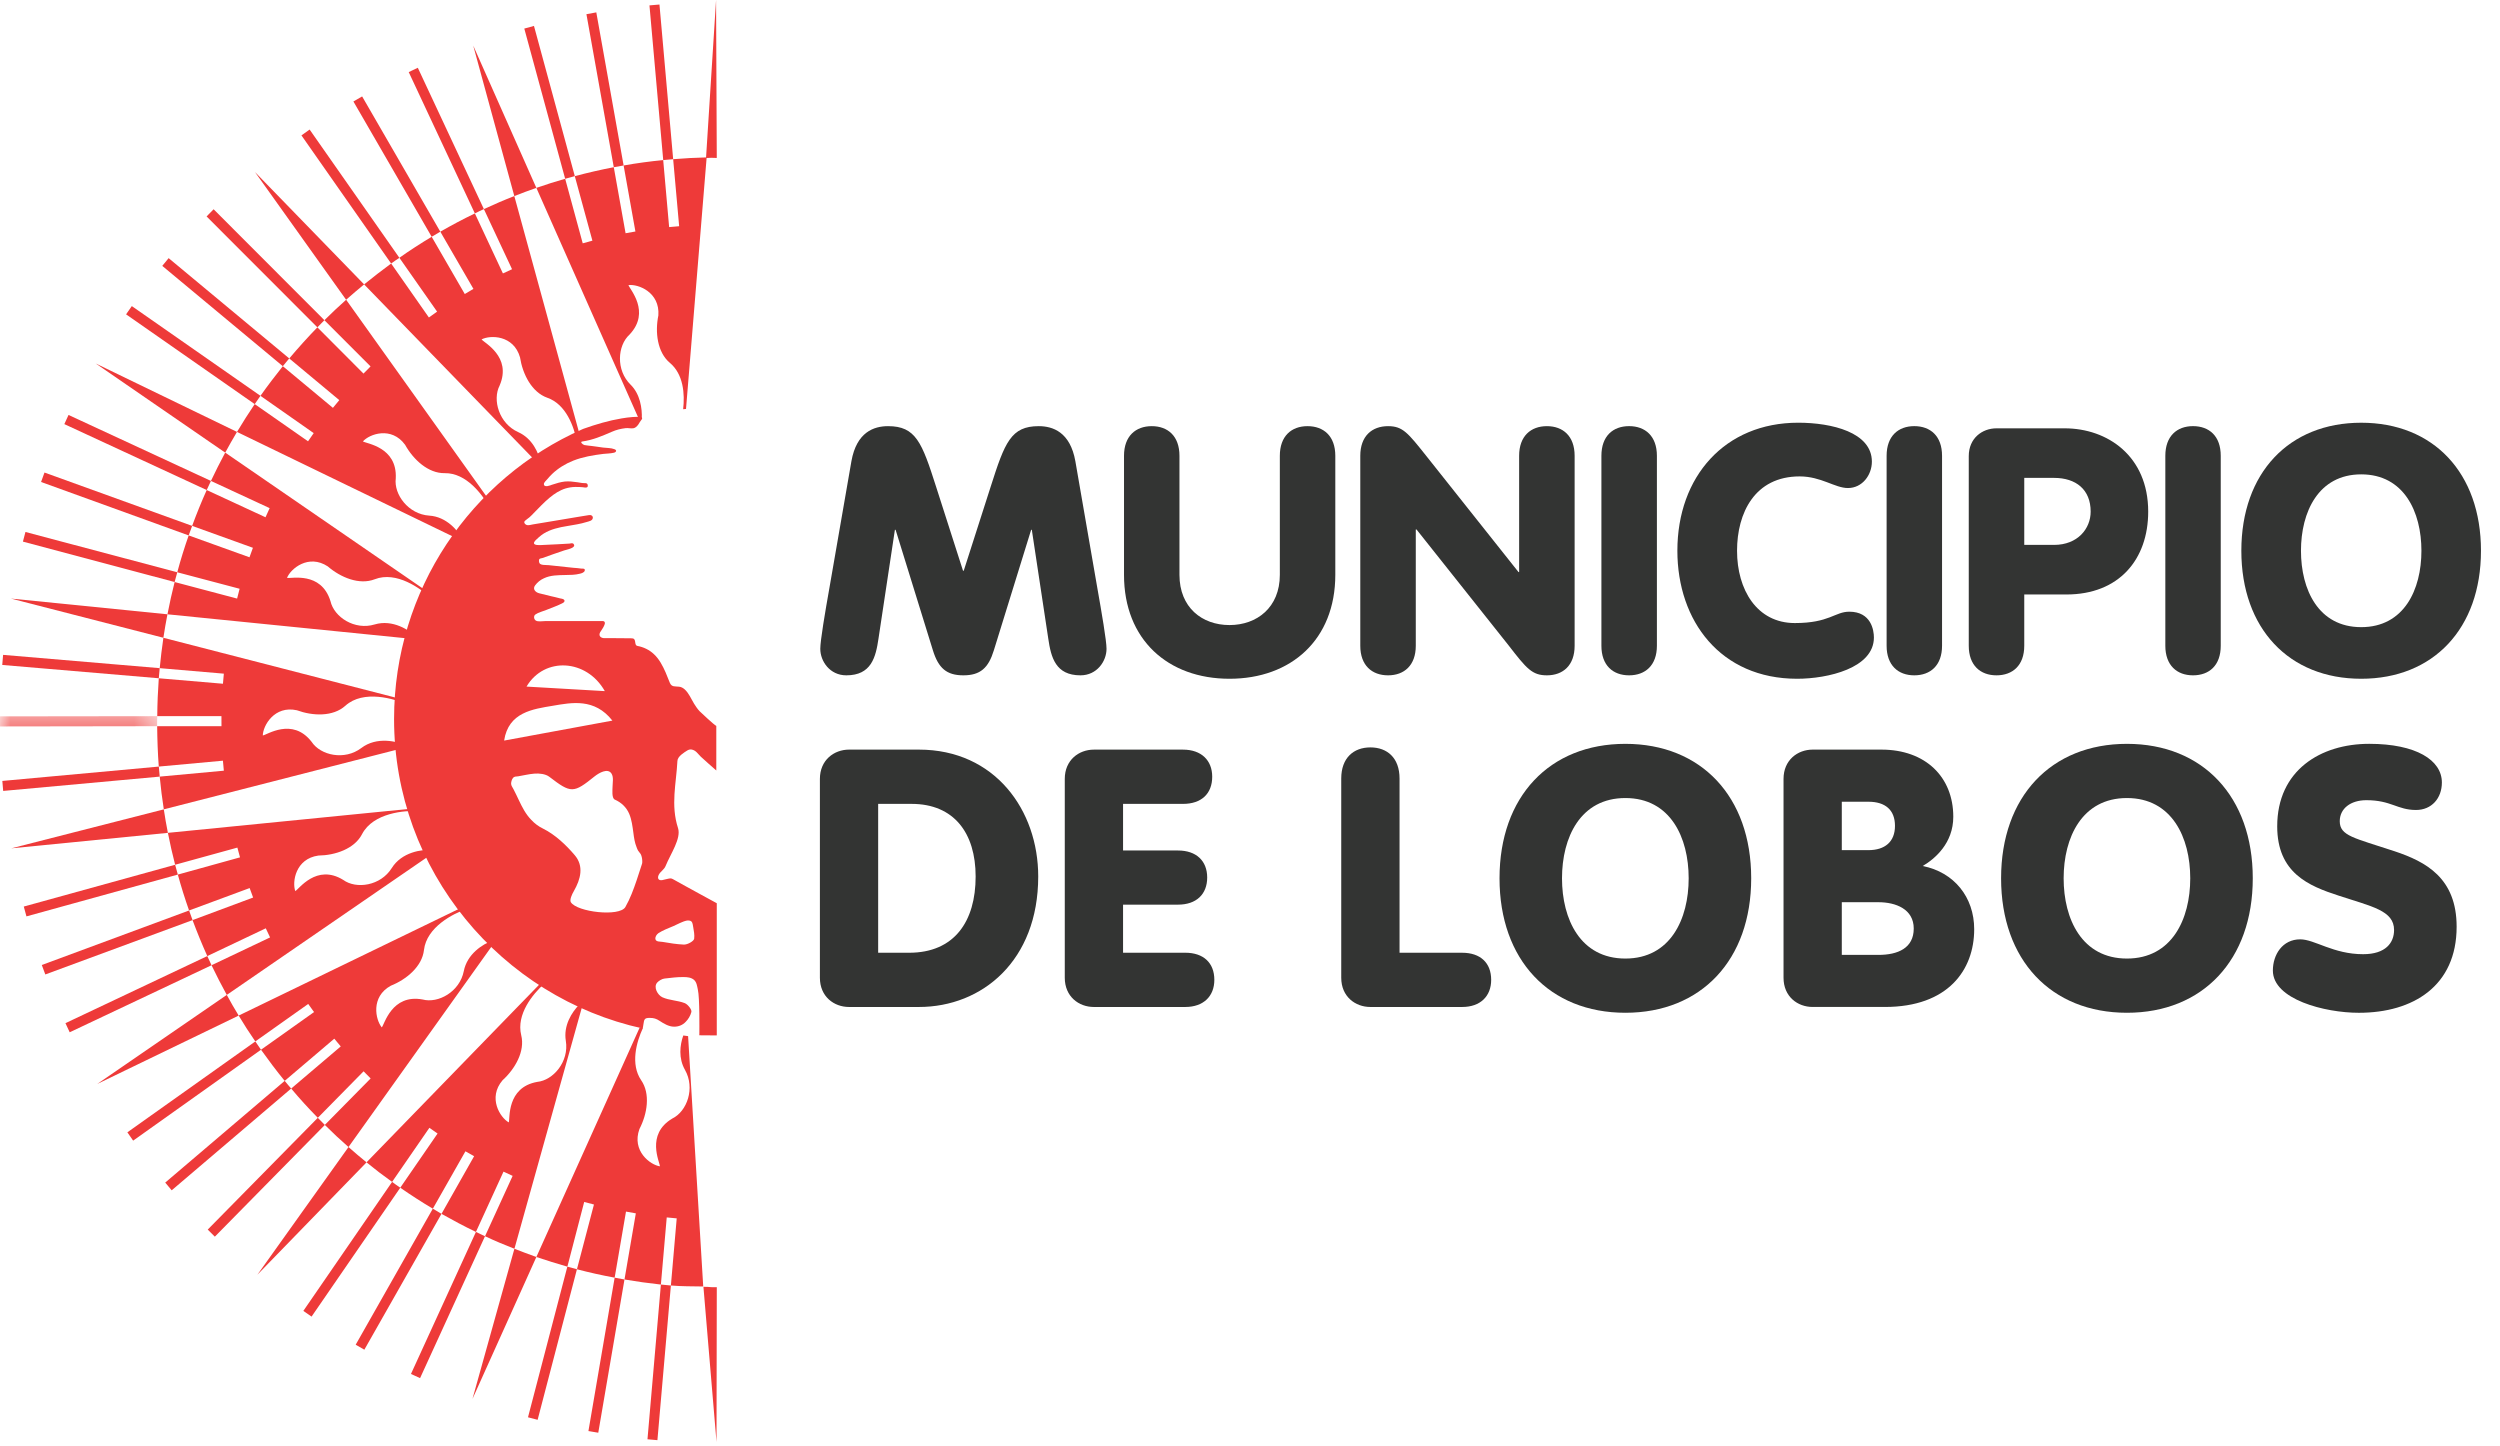 <?xml version="1.0" encoding="UTF-8" standalone="no"?>
<svg width="121px" height="70px" viewBox="0 0 121 70" version="1.1" xmlns="http://www.w3.org/2000/svg" xmlns:xlink="http://www.w3.org/1999/xlink">
    <!-- Generator: Sketch 39.1 (31720) - http://www.bohemiancoding.com/sketch -->
    <title>Page 1</title>
    <desc>Created with Sketch.</desc>
    <defs>
        <polygon id="path-1" points="1.71591671e-20 0.507 1.71591671e-20 1.78 7.61 1.78 7.61 0.507 0 0.507"></polygon>
    </defs>
    <g id="MOCKUP" stroke="none" stroke-width="1" fill="none" fill-rule="evenodd">
        <g id="Desktop" transform="translate(-33, -9)">
            <g id="Page-1" transform="translate(33, 9)">
                <path d="M41.208,22.325 C41.458,20.908 42.302,20.626 42.982,20.626 C44.323,20.626 44.621,21.41 45.302,23.543 L46.61,27.623 L46.645,27.623 L47.953,23.543 C48.633,21.41 48.932,20.626 50.274,20.626 C50.952,20.626 51.797,20.908 52.048,22.325 L53.105,28.426 C53.321,29.653 53.556,31.007 53.556,31.403 C53.556,32.004 53.091,32.686 52.296,32.686 C51.087,32.686 50.869,31.816 50.736,30.908 L49.94,25.642 L49.908,25.642 L48.104,31.471 C47.839,32.339 47.44,32.686 46.626,32.686 C45.816,32.686 45.418,32.339 45.151,31.471 L43.347,25.642 L43.313,25.642 L42.519,30.908 C42.386,31.816 42.171,32.686 40.961,32.686 C40.164,32.686 39.702,32.004 39.702,31.403 C39.702,31.007 39.931,29.653 40.149,28.426 L41.208,22.325 Z" id="Fill-1" fill="#333433"></path>
                <path d="M57.086,27.822 C57.086,29.403 58.178,30.253 59.508,30.253 C60.833,30.253 61.944,29.403 61.944,27.822 L61.944,22.061 C61.944,21.107 62.505,20.626 63.283,20.626 C64.066,20.626 64.629,21.107 64.629,22.061 L64.629,27.822 C64.629,30.956 62.49,32.852 59.508,32.852 C56.525,32.852 54.402,30.956 54.402,27.822 L54.402,22.061 C54.402,21.107 54.966,20.626 55.745,20.626 C56.525,20.626 57.086,21.107 57.086,22.061 L57.086,27.822 Z" id="Fill-3" fill="#333433"></path>
                <path d="M65.838,22.06 C65.838,21.107 66.402,20.626 67.183,20.626 C67.893,20.626 68.14,20.947 69.038,22.075 L73.495,27.688 L73.526,27.688 L73.526,22.06 C73.526,21.107 74.091,20.626 74.87,20.626 C75.648,20.626 76.212,21.107 76.212,22.06 L76.212,31.256 C76.212,32.206 75.648,32.686 74.87,32.686 C74.157,32.686 73.892,32.371 73.017,31.238 L68.558,25.625 L68.524,25.625 L68.524,31.256 C68.524,32.206 67.96,32.686 67.183,32.686 C66.402,32.686 65.838,32.206 65.838,31.256 L65.838,22.06 Z" id="Fill-5" fill="#333433"></path>
                <path d="M80.194,31.255 C80.194,32.206 79.628,32.686 78.849,32.686 C78.066,32.686 77.508,32.206 77.508,31.255 L77.508,22.06 C77.508,21.106 78.066,20.625 78.849,20.625 C79.628,20.625 80.194,21.106 80.194,22.06 L80.194,31.255 Z" id="Fill-7" fill="#333433"></path>
                <path d="M87.034,20.459 C88.658,20.459 90.599,20.926 90.599,22.343 C90.599,22.992 90.134,23.621 89.439,23.621 C88.809,23.621 88.147,23.058 87.103,23.058 C84.932,23.058 84.073,24.825 84.073,26.656 C84.073,28.542 85.033,30.156 86.87,30.156 C88.542,30.156 88.809,29.606 89.506,29.606 C90.565,29.606 90.697,30.505 90.697,30.855 C90.697,32.339 88.461,32.852 86.982,32.852 C83.275,32.852 81.185,30.057 81.185,26.656 C81.185,23.058 83.49,20.459 87.034,20.459" id="Fill-9" fill="#333433"></path>
                <path d="M93.995,31.255 C93.995,32.206 93.434,32.686 92.651,32.686 C91.875,32.686 91.312,32.206 91.312,31.255 L91.312,22.06 C91.312,21.106 91.875,20.625 92.651,20.625 C93.434,20.625 93.995,21.106 93.995,22.06 L93.995,31.255 Z" id="Fill-11" fill="#333433"></path>
                <path d="M97.974,26.373 L99.416,26.373 C100.558,26.373 101.188,25.59 101.188,24.762 C101.188,23.694 100.477,23.13 99.416,23.13 L97.974,23.13 L97.974,26.373 Z M95.288,22.075 C95.288,21.211 95.937,20.731 96.63,20.731 L99.93,20.731 C102.003,20.731 103.973,22.075 103.973,24.762 C103.973,27.073 102.566,28.773 100.013,28.773 L97.974,28.773 L97.974,31.255 C97.974,32.206 97.41,32.686 96.63,32.686 C95.852,32.686 95.288,32.206 95.288,31.255 L95.288,22.075 Z" id="Fill-13" fill="#333433"></path>
                <path d="M107.484,31.255 C107.484,32.206 106.926,32.686 106.141,32.686 C105.365,32.686 104.802,32.206 104.802,31.255 L104.802,22.06 C104.802,21.106 105.365,20.625 106.141,20.625 C106.926,20.625 107.484,21.106 107.484,22.06 L107.484,31.255 Z" id="Fill-15" fill="#333433"></path>
                <path d="M111.367,26.657 C111.367,28.541 112.21,30.354 114.283,30.354 C116.354,30.354 117.197,28.541 117.197,26.657 C117.197,24.779 116.354,22.959 114.283,22.959 C112.21,22.959 111.367,24.779 111.367,26.657 M120.079,26.657 C120.079,30.419 117.776,32.852 114.283,32.852 C110.786,32.852 108.481,30.419 108.481,26.657 C108.481,22.889 110.786,20.46 114.283,20.46 C117.776,20.46 120.079,22.889 120.079,26.657" id="Fill-17" fill="#333433"></path>
                <path d="M42.503,46.113 L44.002,46.113 C46.194,46.113 47.221,44.594 47.221,42.422 C47.221,40.322 46.175,38.908 44.122,38.908 L42.503,38.908 L42.503,46.113 Z M39.683,37.698 C39.683,36.789 40.365,36.281 41.095,36.281 L44.473,36.281 C48.16,36.281 50.25,39.22 50.25,42.422 C50.25,46.5 47.535,48.738 44.473,48.738 L41.095,48.738 C40.365,48.738 39.683,48.236 39.683,47.322 L39.683,37.698 Z" id="Fill-19" fill="#333433"></path>
                <path d="M51.535,37.697 C51.535,36.788 52.214,36.282 52.944,36.282 L57.259,36.282 C58.147,36.282 58.671,36.804 58.671,37.593 C58.671,38.416 58.147,38.908 57.259,38.908 L54.356,38.908 L54.356,41.164 L57.015,41.164 C57.904,41.164 58.428,41.669 58.428,42.472 C58.428,43.281 57.904,43.785 57.015,43.785 L54.356,43.785 L54.356,46.112 L57.366,46.112 C58.251,46.112 58.774,46.604 58.774,47.425 C58.774,48.215 58.251,48.738 57.366,48.738 L52.944,48.738 C52.214,48.738 51.535,48.235 51.535,47.322 L51.535,37.697 Z" id="Fill-21" fill="#333433"></path>
                <path d="M64.916,37.681 C64.916,36.687 65.51,36.174 66.328,36.174 C67.147,36.174 67.738,36.687 67.738,37.681 L67.738,46.113 L70.767,46.113 C71.654,46.113 72.173,46.604 72.173,47.425 C72.173,48.214 71.654,48.738 70.767,48.738 L66.328,48.738 C65.596,48.738 64.916,48.236 64.916,47.322 L64.916,37.681 Z" id="Fill-23" fill="#333433"></path>
                <path d="M75.601,42.51 C75.601,44.489 76.489,46.394 78.668,46.394 C80.844,46.394 81.732,44.489 81.732,42.51 C81.732,40.533 80.844,38.625 78.668,38.625 C76.489,38.625 75.601,40.533 75.601,42.51 M84.758,42.51 C84.758,46.463 82.337,49.018 78.668,49.018 C74.995,49.018 72.577,46.463 72.577,42.51 C72.577,38.557 74.995,36.002 78.668,36.002 C82.337,36.002 84.758,38.557 84.758,42.51" id="Fill-25" fill="#333433"></path>
                <path d="M89.143,46.217 L90.916,46.217 C91.859,46.217 92.625,45.888 92.625,44.942 C92.625,44 91.755,43.667 90.916,43.667 L89.143,43.667 L89.143,46.217 Z M89.143,41.147 L90.432,41.147 C91.23,41.147 91.717,40.742 91.717,39.972 C91.717,39.203 91.25,38.804 90.432,38.804 L89.143,38.804 L89.143,41.147 Z M86.323,37.698 C86.323,36.789 87.002,36.281 87.734,36.281 L91.06,36.281 C93.198,36.281 94.539,37.608 94.539,39.532 C94.539,40.811 93.652,41.567 93.058,41.915 C94.573,42.213 95.551,43.418 95.551,44.975 C95.551,46.952 94.28,48.737 91.23,48.737 L87.734,48.737 C87.002,48.737 86.323,48.236 86.323,47.322 L86.323,37.698 Z" id="Fill-27" fill="#333433"></path>
                <path d="M99.88,42.51 C99.88,44.489 100.768,46.394 102.944,46.394 C105.118,46.394 106.008,44.489 106.008,42.51 C106.008,40.533 105.118,38.625 102.944,38.625 C100.768,38.625 99.88,40.533 99.88,42.51 M109.034,42.51 C109.034,46.463 106.614,49.018 102.944,49.018 C99.27,49.018 96.853,46.463 96.853,42.51 C96.853,38.557 99.27,36.002 102.944,36.002 C106.614,36.002 109.034,38.557 109.034,42.51" id="Fill-29" fill="#333433"></path>
                <path d="M111.33,45.464 C112.03,45.464 112.933,46.183 114.374,46.183 C115.471,46.183 115.873,45.627 115.873,45.013 C115.873,44.068 114.794,43.877 113.192,43.349 C111.732,42.877 110.217,42.245 110.217,39.995 C110.217,37.279 112.321,36.001 114.671,36.001 C116.936,36.001 118.187,36.789 118.187,37.873 C118.187,38.641 117.686,39.203 116.936,39.203 C116.028,39.203 115.735,38.729 114.532,38.729 C113.768,38.729 113.244,39.135 113.244,39.746 C113.244,40.461 113.942,40.553 115.89,41.198 C117.419,41.707 118.901,42.497 118.901,44.854 C118.901,47.723 116.794,49.019 114.168,49.019 C112.515,49.019 110.007,48.37 110.007,46.975 C110.007,46.201 110.476,45.464 111.33,45.464" id="Fill-31" fill="#333433"></path>
                <path d="M31.918,0.219 L31.434,0.261 L32.1,7.748 C32.26,7.73 32.422,7.718 32.581,7.705 L31.918,0.219 Z" id="Fill-33" fill="#EE3A39"></path>
                <path d="M28.861,0.599 L28.383,0.687 L29.707,8.093 C29.865,8.062 30.022,8.034 30.183,8.009 L28.861,0.599 Z" id="Fill-35" fill="#EE3A39"></path>
                <path d="M25.844,1.255 L25.376,1.383 L27.354,8.653 C27.508,8.608 27.666,8.567 27.821,8.525 L25.844,1.255 Z" id="Fill-37" fill="#EE3A39"></path>
                <path d="M20.222,3.28 L19.782,3.489 L22.984,10.33 C23.128,10.257 23.273,10.183 23.42,10.12 L20.222,3.28 Z" id="Fill-39" fill="#EE3A39"></path>
                <path d="M17.527,4.667 L17.105,4.911 L20.893,11.46 C21.031,11.378 21.172,11.295 21.311,11.214 L17.527,4.667 Z" id="Fill-41" fill="#EE3A39"></path>
                <path d="M14.986,6.27 L14.59,6.553 L18.931,12.755 C19.063,12.66 19.194,12.565 19.33,12.478 L14.986,6.27 Z" id="Fill-43" fill="#EE3A39"></path>
                <path d="M10.339,10.128 L9.999,10.476 L15.361,15.843 C15.472,15.73 15.586,15.615 15.701,15.498 L10.339,10.128 Z" id="Fill-45" fill="#EE3A39"></path>
                <path d="M8.162,12.494 L7.854,12.869 L13.688,17.723 C13.791,17.599 13.894,17.476 13.999,17.348 L8.162,12.494 Z" id="Fill-47" fill="#EE3A39"></path>
                <path d="M6.38,14.815 L6.102,15.214 L12.328,19.559 C12.421,19.424 12.516,19.293 12.606,19.158 L6.38,14.815 Z" id="Fill-49" fill="#EE3A39"></path>
                <path d="M3.317,20.084 L3.114,20.527 L10.005,23.718 C10.071,23.569 10.141,23.425 10.209,23.277 L3.317,20.084 Z" id="Fill-51" fill="#EE3A39"></path>
                <path d="M2.153,22.871 L1.988,23.328 L9.132,25.915 C9.187,25.755 9.243,25.601 9.299,25.453 L2.153,22.871 Z" id="Fill-53" fill="#EE3A39"></path>
                <path d="M1.232,25.748 L1.109,26.214 L8.451,28.17 C8.493,28.01 8.537,27.852 8.58,27.698 L1.232,25.748 Z" id="Fill-55" fill="#EE3A39"></path>
                <path d="M0.15,31.696 L0.109,32.184 L7.686,32.828 C7.698,32.667 7.715,32.505 7.73,32.339 L0.15,31.696 Z" id="Fill-57" fill="#EE3A39"></path>
                <g id="Group-61" transform="translate(0, 34.155)">
                    <mask id="mask-2" fill="white">
                        <use xlink:href="#path-1"></use>
                    </mask>
                    <g id="Clip-60"></g>
                    <path d="M7.61,0.507 L-0,0.517 L-0,1.005 L7.607,0.993 C7.607,0.933 7.605,0.87 7.605,0.81 C7.605,0.707 7.607,0.61 7.61,0.507" id="Fill-59" fill="#EE3A39" mask="url(#mask-2)"></path>
                </g>
                <path d="M0.113,37.797 L0.154,38.281 L7.731,37.588 C7.714,37.426 7.698,37.265 7.687,37.102 L0.113,37.797 Z" id="Fill-62" fill="#EE3A39"></path>
                <path d="M1.151,43.877 L1.28,44.353 L8.607,42.329 C8.561,42.174 8.52,42.016 8.476,41.854 L1.151,43.877 Z" id="Fill-64" fill="#EE3A39"></path>
                <path d="M2.023,46.706 L2.193,47.164 L9.32,44.533 C9.259,44.374 9.206,44.224 9.151,44.067 L2.023,46.706 Z" id="Fill-66" fill="#EE3A39"></path>
                <path d="M3.168,49.521 L3.373,49.962 L10.238,46.717 C10.168,46.571 10.101,46.418 10.033,46.274 L3.168,49.521 Z" id="Fill-68" fill="#EE3A39"></path>
                <path d="M6.165,54.804 L6.444,55.207 L12.632,50.807 C12.541,50.681 12.448,50.545 12.358,50.405 L6.165,54.804 Z" id="Fill-70" fill="#EE3A39"></path>
                <path d="M7.997,57.237 L8.31,57.611 L14.093,52.685 C13.987,52.562 13.88,52.441 13.779,52.314 L7.997,57.237 Z" id="Fill-72" fill="#EE3A39"></path>
                <path d="M10.054,59.512 L10.398,59.855 L15.722,54.447 C15.606,54.334 15.49,54.219 15.381,54.102 L10.054,59.512 Z" id="Fill-74" fill="#EE3A39"></path>
                <path d="M14.682,63.447 L15.079,63.724 L19.373,57.485 C19.24,57.393 19.105,57.303 18.978,57.203 L14.682,63.447 Z" id="Fill-76" fill="#EE3A39"></path>
                <path d="M17.215,65.084 L17.634,65.325 L21.368,58.75 C21.226,58.667 21.086,58.585 20.949,58.499 L17.215,65.084 Z" id="Fill-78" fill="#EE3A39"></path>
                <path d="M19.891,66.499 L20.331,66.702 L23.474,59.834 C23.325,59.762 23.18,59.694 23.035,59.626 L19.891,66.499 Z" id="Fill-80" fill="#EE3A39"></path>
                <path d="M25.555,68.597 L26.021,68.719 L27.924,61.431 C27.769,61.391 27.616,61.352 27.46,61.305 L25.555,68.597 Z" id="Fill-82" fill="#EE3A39"></path>
                <path d="M28.48,69.263 L28.956,69.344 L30.225,61.927 C30.066,61.902 29.909,61.87 29.749,61.839 L28.48,69.263 Z" id="Fill-84" fill="#EE3A39"></path>
                <path d="M31.338,69.661 L31.819,69.704 L32.471,62.218 C32.308,62.203 32.146,62.192 31.987,62.172 L31.338,69.661 Z" id="Fill-86" fill="#EE3A39"></path>
                <path d="M22.904,2.206 L24.893,9.49 C25.246,9.35 25.601,9.219 25.959,9.093 L22.904,2.206 Z" id="Fill-88" fill="#EE3A39"></path>
                <path d="M34.658,0 L34.172,7.648 C34.55,7.636 34.31,7.633 34.692,7.645 L34.658,0 Z" id="Fill-90" fill="#EE3A39"></path>
                <path d="M34.679,69.791 L34.693,62.301 C34.314,62.311 34.427,62.281 34.046,62.281 L34.679,69.791 Z" id="Fill-92" fill="#EE3A39"></path>
                <path d="M12.341,8.327 L16.752,14.508 C17.037,14.256 17.327,14.005 17.623,13.765 L12.341,8.327 Z" id="Fill-94" fill="#EE3A39"></path>
                <path d="M4.633,17.593 L10.9,21.907 C11.083,21.568 11.276,21.233 11.47,20.904 L4.633,17.593 Z" id="Fill-96" fill="#EE3A39"></path>
                <path d="M0.529,28.971 L7.908,30.868 C7.965,30.487 8.032,30.107 8.104,29.732 L0.529,28.971 Z" id="Fill-98" fill="#EE3A39"></path>
                <path d="M0.547,41.059 L8.126,40.31 C8.052,39.934 7.984,39.555 7.928,39.173 L0.547,41.059 Z" id="Fill-100" fill="#EE3A39"></path>
                <path d="M4.705,52.464 L11.552,49.154 C11.348,48.823 11.161,48.493 10.976,48.153 L4.705,52.464 Z" id="Fill-102" fill="#EE3A39"></path>
                <path d="M12.457,61.697 L17.74,56.258 C17.445,56.017 17.15,55.769 16.867,55.517 L12.457,61.697 Z" id="Fill-104" fill="#EE3A39"></path>
                <path d="M22.867,67.709 L25.96,60.839 C25.604,60.712 25.25,60.577 24.897,60.44 L22.867,67.709 Z" id="Fill-106" fill="#EE3A39"></path>
                <path d="M31.062,20.273 C31.089,19.773 30.98,19.07 30.525,18.623 C29.8,17.916 29.885,16.726 30.467,16.196 C31.515,15.089 30.463,13.983 30.418,13.799 C30.886,13.739 31.945,14.14 31.865,15.266 C31.698,16.074 31.812,17.052 32.422,17.562 C33.083,18.114 33.149,19.082 33.064,19.807 C33.108,19.803 33.159,19.794 33.203,19.793 L34.202,7.618 C33.661,7.632 33.116,7.659 32.581,7.705 L32.871,10.949 L32.386,10.991 L32.099,7.748 C31.457,7.81 30.813,7.897 30.183,8.009 L30.754,11.205 L30.278,11.289 L29.707,8.093 C29.072,8.214 28.442,8.361 27.82,8.526 L28.672,11.648 L28.204,11.777 L27.354,8.652 C26.884,8.787 26.419,8.934 25.96,9.093 L30.895,20.222 C30.949,20.207 31.011,20.289 31.062,20.273" id="Fill-108" fill="#EE3A39"></path>
                <path d="M22.424,26.148 C22.171,25.677 21.608,25.008 20.775,24.956 C19.764,24.889 19.055,23.93 19.155,23.151 C19.232,21.624 17.717,21.473 17.565,21.364 C17.881,21.006 18.944,20.621 19.606,21.527 C20.007,22.249 20.728,22.915 21.524,22.901 C22.572,22.882 23.36,23.944 23.701,24.579 C23.745,24.531 23.788,24.48 23.832,24.429 L16.753,14.508 C16.392,14.829 16.043,15.159 15.701,15.498 L17.935,17.735 L17.593,18.082 L15.361,15.843 C14.888,16.33 14.434,16.836 14,17.349 L16.422,19.366 L16.113,19.74 L13.689,17.724 C13.315,18.194 12.951,18.67 12.606,19.158 L15.183,20.963 L14.909,21.359 L12.328,19.558 C12.031,20 11.743,20.45 11.471,20.905 L22.395,26.197 C22.405,26.184 22.414,26.169 22.424,26.148" id="Fill-110" fill="#EE3A39"></path>
                <path d="M26.181,22.422 C26.065,21.89 25.754,21.217 25.082,20.915 C24.155,20.501 23.821,19.356 24.183,18.657 C24.784,17.255 23.414,16.583 23.309,16.427 C23.727,16.207 24.859,16.212 25.169,17.295 C25.296,18.114 25.739,18.987 26.492,19.252 C27.394,19.567 27.782,20.643 27.919,21.372 C27.987,21.334 28.053,21.303 28.119,21.27 L24.893,9.49 C24.395,9.683 23.904,9.896 23.42,10.12 L24.783,13.03 L24.341,13.234 L22.984,10.33 C22.414,10.603 21.858,10.901 21.311,11.213 L22.914,13.982 L22.495,14.231 L20.893,11.46 C20.359,11.782 19.836,12.118 19.33,12.477 L21.155,15.083 L20.758,15.366 L18.931,12.754 C18.484,13.083 18.05,13.419 17.623,13.765 L26.086,22.483 C26.116,22.461 26.149,22.44 26.181,22.422" id="Fill-112" fill="#EE3A39"></path>
                <path d="M23.856,45.514 C23.348,45.7 22.609,46.176 22.446,47.008 C22.248,48.004 21.206,48.578 20.453,48.375 C18.956,48.099 18.607,49.59 18.478,49.725 C18.174,49.359 17.932,48.25 18.912,47.71 C19.674,47.406 20.431,46.778 20.52,45.981 C20.65,44.867 21.938,44.214 22.584,43.995 C22.552,43.95 22.515,43.905 22.481,43.859 L11.552,49.154 C11.806,49.579 12.076,49.999 12.357,50.405 L14.918,48.591 L15.2,48.984 L12.633,50.807 C13.002,51.324 13.381,51.829 13.779,52.314 L16.18,50.272 L16.492,50.647 L14.093,52.686 C14.503,53.176 14.935,53.648 15.382,54.102 L17.598,51.851 L17.939,52.197 L15.721,54.446 C16.091,54.816 16.475,55.174 16.867,55.516 L23.941,45.602 C23.909,45.576 23.883,45.539 23.856,45.514" id="Fill-114" fill="#EE3A39"></path>
                <path d="M20.934,41.139 C20.416,41.099 19.444,41.241 18.96,42.016 C18.422,42.876 17.245,43.048 16.611,42.587 C15.313,41.788 14.457,43.053 14.291,43.129 C14.133,42.683 14.302,41.564 15.409,41.409 C16.228,41.398 17.157,41.083 17.523,40.373 C18.064,39.333 19.618,39.214 20.248,39.26 C20.235,39.211 20.219,39.16 20.205,39.111 L8.126,40.31 C8.23,40.832 8.344,41.349 8.476,41.854 L11.489,41.024 L11.617,41.496 L8.607,42.33 C8.767,42.914 8.95,43.496 9.151,44.067 L12.083,42.982 L12.251,43.441 L9.319,44.533 C9.537,45.116 9.775,45.7 10.033,46.274 L12.864,44.93 L13.072,45.371 L10.238,46.717 C10.469,47.201 10.717,47.678 10.976,48.154 L20.993,41.269 C20.971,41.221 20.953,41.181 20.934,41.139" id="Fill-116" fill="#EE3A39"></path>
                <path d="M19.681,36.097 C19.227,35.871 18.23,35.635 17.484,36.207 C16.676,36.817 15.516,36.563 15.082,35.904 C14.149,34.7 12.901,35.583 12.719,35.596 C12.728,35.124 13.278,34.134 14.37,34.377 C15.142,34.659 16.119,34.695 16.714,34.159 C17.59,33.366 19.097,33.822 19.664,34.083 C19.669,34.019 19.672,33.961 19.678,33.901 L7.908,30.869 C7.836,31.355 7.779,31.847 7.73,32.339 L10.834,32.605 L10.791,33.093 L7.685,32.828 C7.642,33.435 7.616,34.048 7.611,34.662 L10.718,34.662 L10.72,35.148 L7.607,35.148 C7.613,35.805 7.636,36.456 7.685,37.102 L10.789,36.817 L10.834,37.301 L7.73,37.588 C7.779,38.121 7.847,38.644 7.928,39.172 L19.686,36.162 C19.684,36.145 19.681,36.119 19.681,36.097" id="Fill-118" fill="#EE3A39"></path>
                <path d="M28.041,48.616 C27.667,49.002 27.265,49.638 27.386,50.377 C27.551,51.377 26.78,52.288 25.999,52.364 C24.504,52.634 24.693,54.157 24.624,54.324 C24.21,54.095 23.597,53.138 24.324,52.284 C24.932,51.732 25.421,50.878 25.227,50.104 C24.977,49.092 25.794,48.103 26.336,47.618 C26.294,47.591 26.254,47.563 26.212,47.537 L17.739,56.257 C18.142,56.588 18.556,56.904 18.977,57.203 L20.782,54.586 L21.178,54.863 L19.372,57.486 C19.884,57.839 20.412,58.183 20.949,58.5 L22.527,55.723 L22.947,55.961 L21.368,58.751 C21.912,59.054 22.468,59.355 23.035,59.625 L24.37,56.707 L24.812,56.912 L23.475,59.833 C23.942,60.054 24.419,60.253 24.898,60.44 L28.181,48.694 C28.135,48.671 28.091,48.643 28.041,48.616" id="Fill-120" fill="#EE3A39"></path>
                <path d="M34.036,62.266 L33.304,50.149 C33.225,50.139 33.148,50.125 33.071,50.117 C32.904,50.592 32.834,51.22 33.152,51.78 C33.656,52.667 33.251,53.789 32.544,54.134 C31.235,54.909 31.947,56.267 31.939,56.45 C31.473,56.382 30.565,55.706 30.949,54.644 C31.329,53.913 31.488,52.94 31.033,52.284 C30.505,51.507 30.802,50.437 31.114,49.764 C31.062,49.752 31.012,49.739 30.964,49.725 L25.96,60.839 C26.456,61.006 26.953,61.16 27.461,61.306 L28.275,58.174 L28.747,58.298 L27.924,61.432 C28.526,61.591 29.136,61.726 29.749,61.839 L30.298,58.641 L30.774,58.726 L30.225,61.927 C30.806,62.026 31.392,62.108 31.987,62.173 L32.27,58.923 L32.753,58.969 L32.471,62.218 C33.061,62.266 33.434,62.253 34.036,62.266" id="Fill-122" fill="#EE3A39"></path>
                <path d="M20.196,30.869 C19.825,30.494 19.005,29.964 18.136,30.223 C17.164,30.519 16.169,29.866 15.995,29.096 C15.542,27.632 14.069,28.02 13.892,27.969 C14.064,27.53 14.929,26.798 15.865,27.414 C16.485,27.949 17.39,28.327 18.135,28.037 C19.185,27.624 20.38,28.49 20.862,28.958 C20.885,28.91 20.908,28.853 20.929,28.802 L10.9,21.906 C10.657,22.359 10.428,22.816 10.209,23.277 L13.051,24.594 L12.851,25.036 L10.005,23.718 C9.749,24.286 9.515,24.866 9.299,25.453 L12.241,26.513 L12.075,26.973 L9.132,25.914 C8.929,26.496 8.743,27.086 8.58,27.698 L11.597,28.496 L11.476,28.971 L8.452,28.17 C8.322,28.681 8.207,29.206 8.105,29.732 L20.173,30.944 C20.178,30.917 20.185,30.895 20.196,30.869" id="Fill-124" fill="#EE3A39"></path>
                <path d="M33.598,45.435 C33.579,45.554 33.273,45.726 33.099,45.718 C32.755,45.703 32.414,45.648 32.075,45.589 C31.962,45.568 31.756,45.594 31.724,45.461 C31.698,45.345 31.782,45.228 31.866,45.166 C32.088,45.023 32.347,44.925 32.589,44.824 C32.794,44.737 33.026,44.598 33.247,44.555 C33.307,44.546 33.411,44.551 33.458,44.594 C33.527,44.651 33.535,44.789 33.551,44.87 C33.584,45.056 33.622,45.246 33.598,45.435 M31.034,41.93 C30.957,42.153 30.89,42.385 30.813,42.607 C30.663,43.048 30.501,43.492 30.267,43.902 C29.985,44.382 27.928,44.147 27.628,43.666 C27.562,43.553 27.68,43.288 27.774,43.129 C28.108,42.548 28.268,41.918 27.816,41.389 C27.388,40.887 26.87,40.397 26.286,40.106 C26.074,40.006 25.877,39.858 25.713,39.681 C25.446,39.409 25.27,39.063 25.106,38.715 C25.021,38.541 24.943,38.365 24.85,38.192 C24.812,38.116 24.743,38.031 24.738,37.94 C24.735,37.851 24.769,37.726 24.826,37.658 C24.893,37.57 24.978,37.588 25.076,37.574 C25.338,37.532 25.596,37.464 25.863,37.444 C26.101,37.424 26.404,37.457 26.585,37.595 C27.646,38.407 27.751,38.404 28.787,37.57 C28.978,37.42 29.412,37.156 29.595,37.439 C29.712,37.621 29.647,37.884 29.647,38.089 C29.647,38.215 29.597,38.635 29.758,38.701 C30.069,38.84 30.316,39.068 30.453,39.387 C30.576,39.679 30.613,40 30.656,40.311 C30.685,40.548 30.721,40.786 30.813,41.011 C30.832,41.067 30.854,41.117 30.882,41.168 C30.918,41.23 30.972,41.274 31.009,41.337 C31.06,41.436 31.08,41.551 31.085,41.659 C31.094,41.774 31.071,41.832 31.034,41.93 M26.756,34.159 C27.668,34.004 28.777,33.778 29.639,34.877 C27.821,35.209 26.137,35.521 24.4,35.844 C24.607,34.466 25.805,34.319 26.756,34.159 M29.273,33.45 C27.961,33.375 26.757,33.305 25.484,33.231 C26.346,31.774 28.392,31.891 29.273,33.45 M33.079,42.834 C32.916,42.738 32.749,42.651 32.585,42.559 C32.489,42.504 32.455,42.509 32.352,42.528 C32.251,42.546 32.151,42.578 32.051,42.598 C31.861,42.629 31.799,42.497 31.891,42.326 C31.976,42.173 32.146,42.086 32.213,41.918 C32.462,41.312 32.976,40.582 32.817,40.082 C32.452,38.96 32.733,37.907 32.787,36.83 C32.794,36.609 33.108,36.422 33.268,36.321 C33.339,36.282 33.387,36.269 33.468,36.276 C33.682,36.312 33.774,36.484 33.918,36.623 C33.97,36.67 34.583,37.225 34.669,37.292 L34.669,35.134 C34.565,35.091 33.927,34.486 33.863,34.425 C33.758,34.314 33.673,34.187 33.594,34.06 C33.449,33.822 33.339,33.543 33.132,33.36 C33.055,33.295 32.97,33.245 32.866,33.236 C32.675,33.212 32.513,33.263 32.422,33.052 C32.352,32.884 32.286,32.714 32.213,32.539 C32.072,32.222 31.908,31.901 31.65,31.662 C31.425,31.449 31.147,31.318 30.849,31.262 C30.746,31.242 30.752,31.106 30.735,31.029 C30.704,30.893 30.637,30.893 30.511,30.893 C30.268,30.893 30.026,30.887 29.785,30.887 L29.255,30.887 C29.089,30.887 28.954,30.784 29.044,30.607 C29.103,30.505 29.179,30.413 29.23,30.303 C29.253,30.253 29.288,30.179 29.273,30.127 C29.246,30.038 29.139,30.061 29.063,30.061 L27.426,30.061 L26.376,30.061 C26.25,30.061 26.049,30.102 25.938,30.038 C25.835,29.976 25.815,29.809 25.915,29.74 C26.057,29.64 26.279,29.589 26.442,29.521 C26.705,29.412 26.985,29.32 27.241,29.185 C27.303,29.155 27.357,29.087 27.297,29.025 C27.25,28.978 27.154,28.974 27.098,28.959 C26.955,28.923 26.815,28.885 26.672,28.856 C26.482,28.81 26.29,28.76 26.096,28.714 C25.911,28.666 25.765,28.508 25.901,28.33 C26.014,28.18 26.155,28.065 26.324,27.99 C26.645,27.835 27.014,27.839 27.359,27.831 C27.595,27.828 27.836,27.828 28.069,27.767 C28.146,27.75 28.28,27.708 28.302,27.618 C28.328,27.503 28.207,27.524 28.132,27.519 C28.003,27.503 27.873,27.487 27.738,27.48 C27.346,27.436 26.951,27.393 26.556,27.354 C26.446,27.341 26.166,27.368 26.112,27.257 C26.085,27.212 26.074,27.111 26.103,27.062 C26.137,27.023 26.206,27.025 26.256,27.008 C26.429,26.948 26.601,26.888 26.772,26.824 C26.953,26.764 27.132,26.698 27.309,26.64 C27.413,26.602 27.928,26.518 27.757,26.324 C27.712,26.268 27.617,26.306 27.559,26.31 C27.364,26.322 27.169,26.33 26.974,26.343 C26.731,26.353 26.491,26.367 26.246,26.378 C26.155,26.383 25.779,26.417 25.854,26.243 C25.89,26.159 26.009,26.076 26.074,26.008 C26.152,25.94 26.233,25.875 26.317,25.823 C26.658,25.613 27.059,25.524 27.446,25.462 C27.766,25.405 28.087,25.363 28.398,25.264 C28.504,25.231 28.679,25.207 28.693,25.067 C28.701,24.951 28.586,24.91 28.488,24.934 C28.328,24.964 28.171,24.986 28.011,25.011 C27.521,25.096 27.029,25.174 26.537,25.258 C26.29,25.298 26.042,25.338 25.794,25.381 C25.694,25.394 25.58,25.445 25.482,25.405 C25.396,25.372 25.334,25.277 25.409,25.207 C25.475,25.142 25.558,25.098 25.627,25.036 C25.694,24.976 25.763,24.909 25.827,24.839 C26.081,24.584 26.328,24.313 26.605,24.085 C26.832,23.896 27.089,23.73 27.37,23.642 C27.525,23.598 27.684,23.569 27.842,23.569 C27.961,23.562 28.082,23.575 28.197,23.581 C28.298,23.594 28.498,23.649 28.44,23.452 C28.412,23.365 28.318,23.387 28.253,23.382 C28.15,23.382 28.045,23.352 27.945,23.341 C27.744,23.312 27.54,23.286 27.337,23.306 C27.127,23.331 26.924,23.392 26.721,23.46 C26.637,23.491 26.328,23.621 26.324,23.427 C26.322,23.348 26.446,23.247 26.493,23.188 C26.567,23.099 26.642,23.02 26.721,22.941 C27.016,22.662 27.364,22.447 27.744,22.296 C28.208,22.113 28.705,22.03 29.198,21.969 C29.363,21.951 29.545,21.952 29.712,21.912 C29.828,21.887 29.869,21.787 29.739,21.741 C29.567,21.674 29.374,21.686 29.187,21.662 C29.011,21.64 28.83,21.607 28.649,21.587 C28.53,21.572 28.403,21.564 28.283,21.54 C28.201,21.518 28.054,21.386 28.182,21.368 C28.707,21.294 29.141,21.102 29.617,20.897 C29.828,20.803 30.045,20.751 30.275,20.723 C30.402,20.705 30.54,20.751 30.659,20.727 C30.796,20.699 30.895,20.562 30.954,20.45 C31.009,20.349 31.165,20.226 31.022,20.19 C30.928,20.167 30.725,20.177 30.63,20.183 C30.448,20.193 30.267,20.223 30.086,20.251 C29.459,20.356 28.846,20.538 28.246,20.751 C28.225,20.757 28.201,20.766 28.179,20.779 C22.817,23.15 19.073,28.541 19.073,34.804 C19.073,42.134 24.266,48.277 31.109,49.779 C31.116,49.742 31.139,49.602 31.143,49.57 C31.177,49.334 31.192,49.266 31.444,49.266 C31.641,49.266 31.765,49.304 31.924,49.409 C32.123,49.54 32.372,49.691 32.621,49.691 C32.835,49.696 33.04,49.615 33.189,49.456 C33.314,49.33 33.416,49.162 33.463,48.98 C33.494,48.867 33.288,48.607 33.14,48.551 C32.792,48.415 32.394,48.422 32.057,48.267 C31.831,48.162 31.61,47.773 31.812,47.552 C31.89,47.468 32.043,47.374 32.16,47.362 C32.467,47.33 32.781,47.282 33.09,47.29 C33.259,47.291 33.451,47.306 33.589,47.425 C33.72,47.54 33.74,47.729 33.775,47.892 C33.87,48.288 33.849,49.882 33.849,50.024 C33.849,50.054 33.849,50.082 33.845,50.108 C33.942,50.11 34.588,50.114 34.692,50.114 L34.692,43.716 C34.335,43.516 33.431,43.035 33.079,42.834" id="Fill-126" fill="#EE3A39"></path>
            </g>
        </g>
    </g>
</svg>